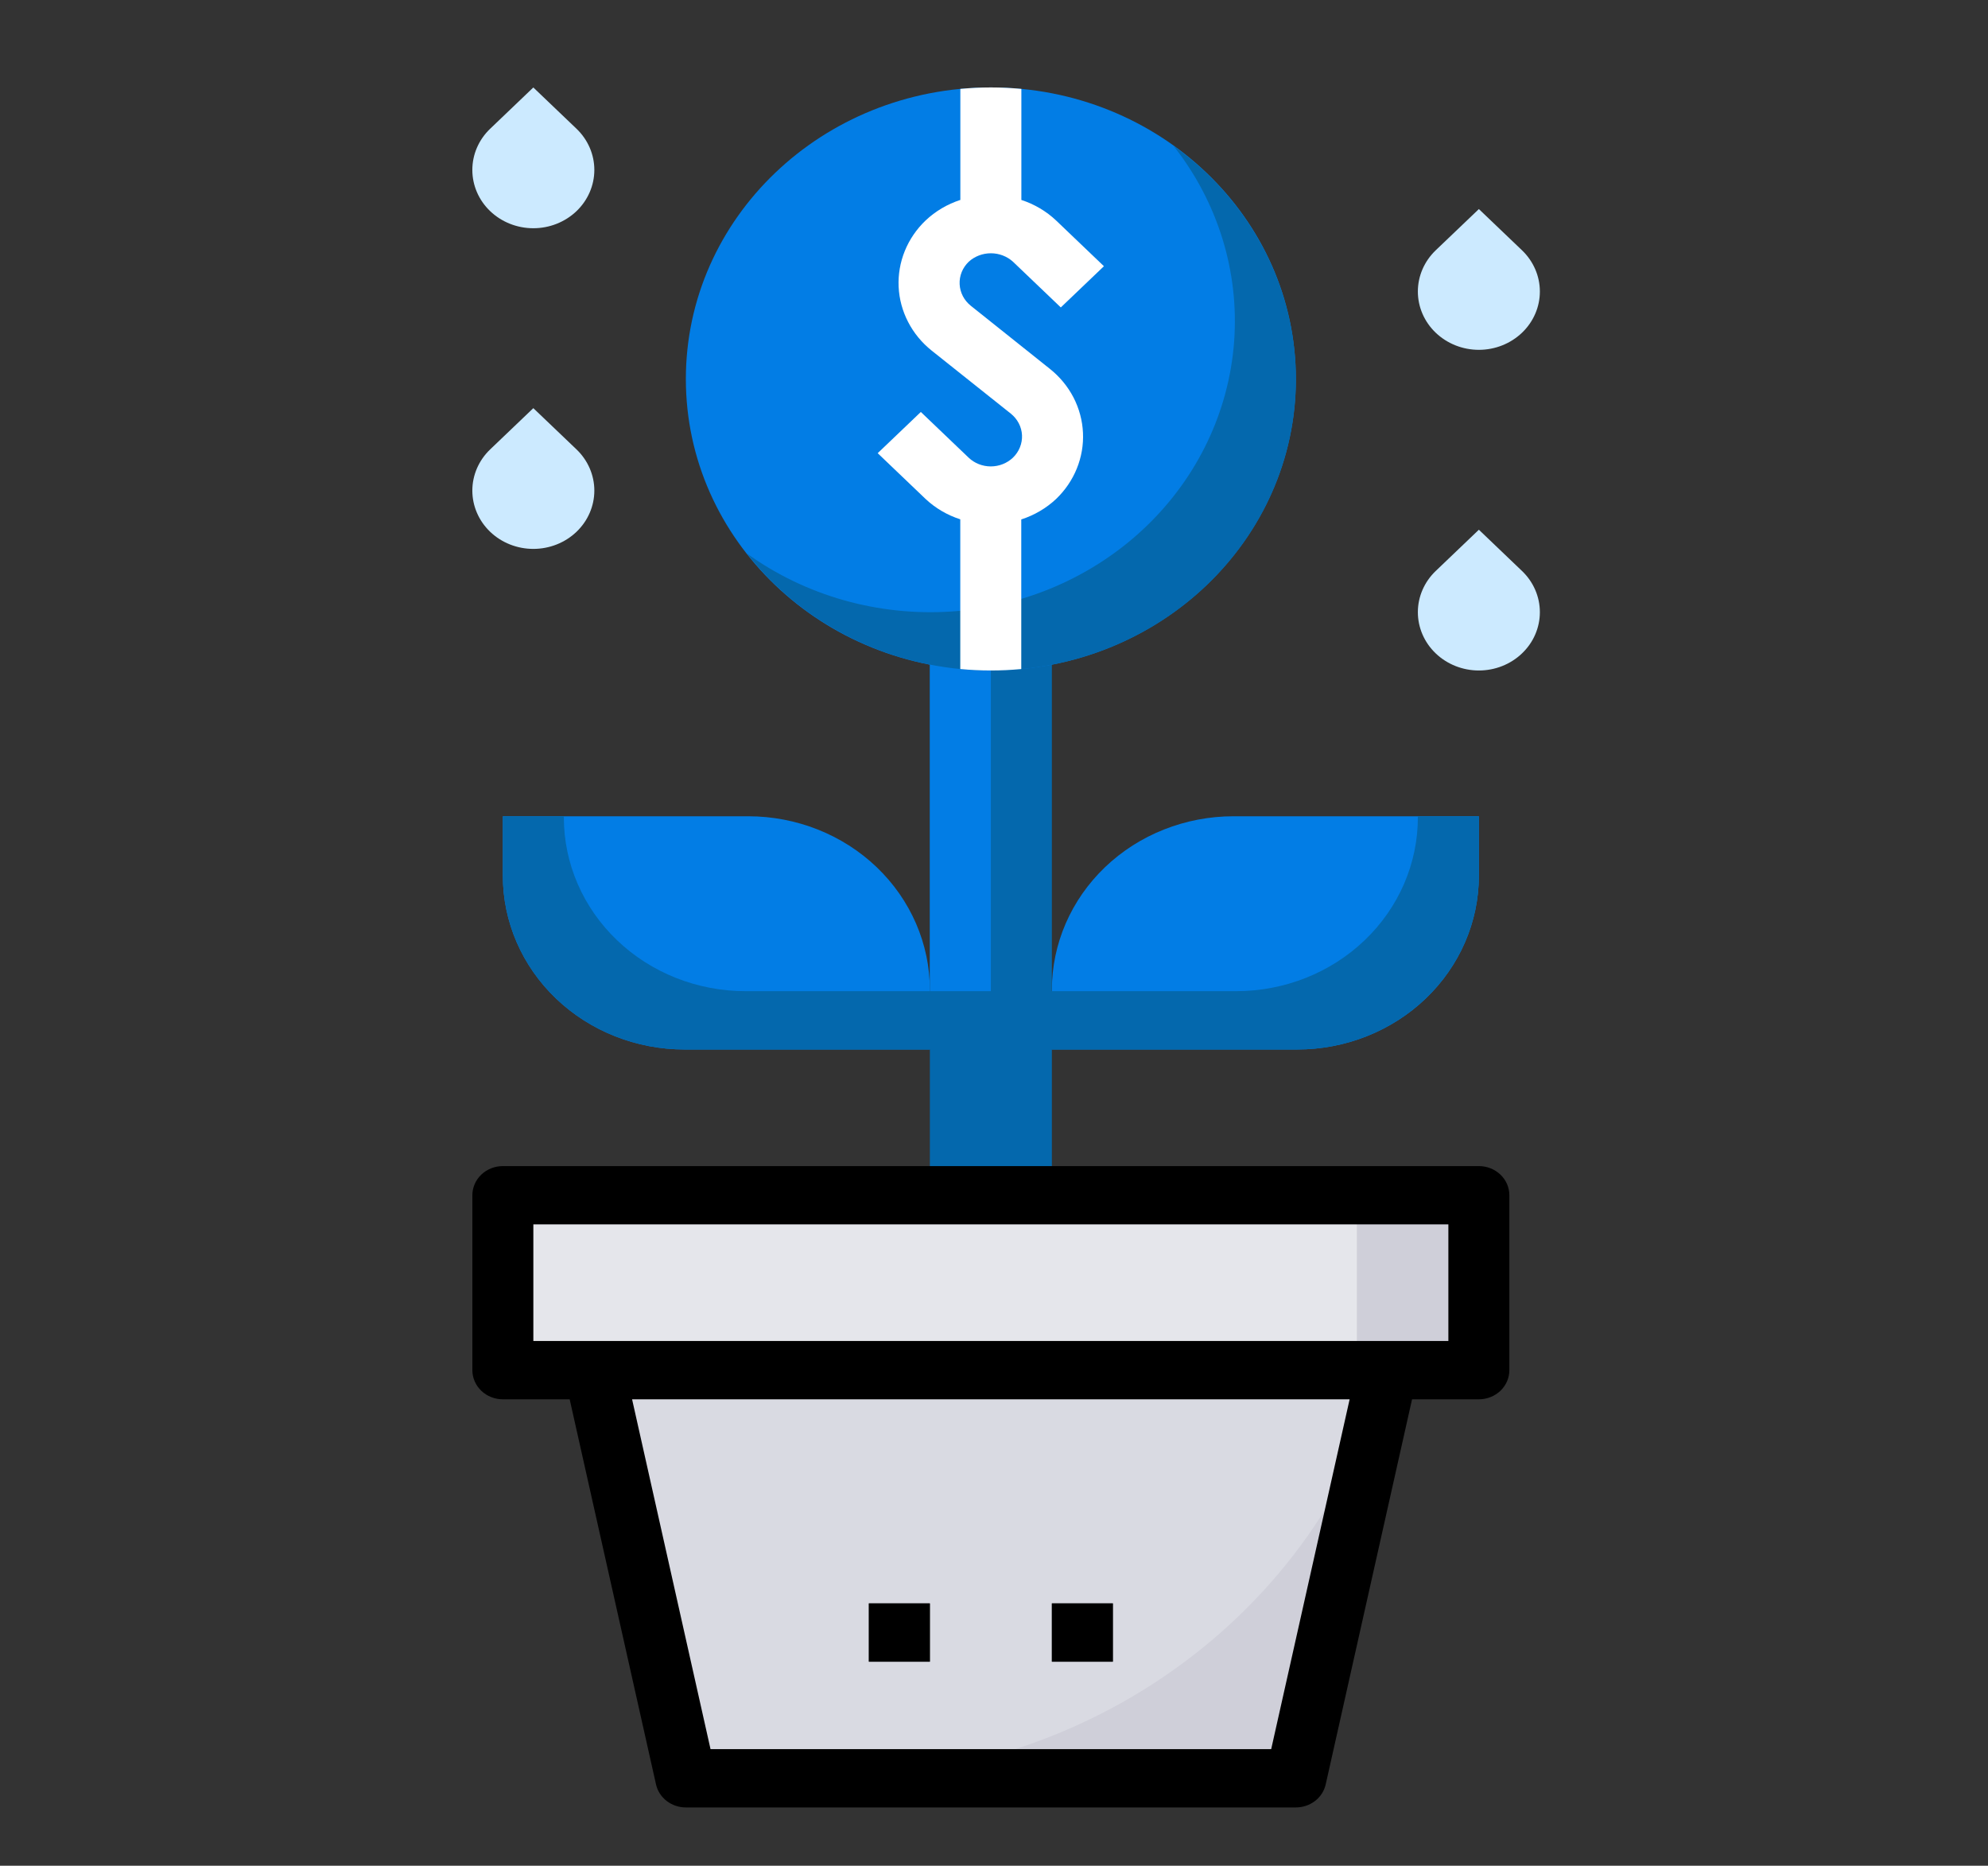 <svg width="81" height="76" viewBox="0 0 81 76" fill="none" xmlns="http://www.w3.org/2000/svg">
<rect x="0" y="0" width="81" height="76" fill="#333333" stroke="none"/>
<path d="M20.488 33.25H30.482C32.446 33.25 34.329 33.995 35.718 35.322C37.106 36.649 37.887 38.449 37.887 40.325V42.75H27.893C25.929 42.75 24.046 42.005 22.657 40.678C21.268 39.351 20.488 37.551 20.488 35.675V33.25Z" fill="#027DE5"/>
<path d="M52.852 42.75H42.858V40.325C42.858 38.449 43.638 36.649 45.026 35.322C46.415 33.995 48.298 33.25 50.262 33.25H60.256V35.675C60.256 37.551 59.476 39.351 58.087 40.678C56.699 42.005 54.815 42.75 52.852 42.75Z" fill="#027DE5"/>
<path d="M57.77 33.25V33.3C57.77 35.176 56.99 36.976 55.601 38.302C54.213 39.629 52.33 40.375 50.366 40.375H42.858V26.125C42.858 25.495 42.596 24.891 42.13 24.446C41.663 24 41.031 23.75 40.372 23.75C39.713 23.75 39.081 24 38.615 24.446C38.148 24.891 37.887 25.495 37.887 26.125V40.375H30.378C28.414 40.375 26.531 39.629 25.143 38.302C23.754 36.976 22.974 35.176 22.974 33.3V33.25H20.488V35.675C20.489 37.551 21.269 39.351 22.657 40.677C24.046 42.004 25.929 42.75 27.893 42.75H37.887V51.062H42.858V42.75H52.852C54.815 42.75 56.698 42.004 58.087 40.677C59.475 39.351 60.255 37.551 60.256 35.675V33.25H57.77Z" fill="#0468AD"/>
<path d="M40.372 27.312C47.236 27.312 52.799 21.996 52.799 15.438C52.799 8.879 47.236 3.562 40.372 3.562C33.509 3.562 27.945 8.879 27.945 15.438C27.945 21.996 33.509 27.312 40.372 27.312Z" fill="#027DE5"/>
<path d="M52.799 72.438H27.945L23.971 54.715H56.774L52.799 72.438Z" fill="#CFCFD9"/>
<path d="M33.832 72.438H27.945L23.968 54.715H56.776C55.651 59.732 52.76 64.228 48.584 67.454C44.408 70.679 39.201 72.438 33.832 72.438Z" fill="#D9DAE2"/>
<path d="M60.256 48.688H20.488V55.812H60.256V48.688Z" fill="#E5E6EB"/>
<path d="M60.256 48.688H55.285V55.812H60.256V48.688Z" fill="#CFCFD9"/>
<path d="M37.887 65.312H35.401V67.688H37.887V65.312Z" fill="#444444"/>
<path d="M45.343 65.312H42.858V67.688H45.343V65.312Z" fill="#444444"/>
<path d="M58.498 26.616C58.032 26.171 57.77 25.567 57.77 24.937C57.77 24.307 58.032 23.703 58.498 23.258L60.256 21.578L62.013 23.258C62.48 23.703 62.741 24.307 62.741 24.937C62.741 25.567 62.48 26.171 62.013 26.616C61.547 27.062 60.915 27.312 60.256 27.312C59.597 27.312 58.965 27.062 58.498 26.616Z" fill="#CCEAFF"/>
<path d="M58.498 13.554C58.032 13.109 57.77 12.505 57.77 11.875C57.77 11.245 58.032 10.641 58.498 10.195L60.256 8.516L62.013 10.195C62.479 10.641 62.741 11.245 62.741 11.875C62.741 12.505 62.479 13.109 62.013 13.554C61.547 13.999 60.915 14.25 60.256 14.25C59.597 14.25 58.964 13.999 58.498 13.554Z" fill="#CCEAFF"/>
<path d="M19.973 21.664C19.507 21.218 19.245 20.614 19.245 19.984C19.245 19.355 19.507 18.75 19.973 18.305L21.73 16.626L23.488 18.305C23.954 18.75 24.216 19.355 24.216 19.984C24.216 20.614 23.954 21.218 23.488 21.664C23.022 22.109 22.39 22.359 21.73 22.359C21.071 22.359 20.439 22.109 19.973 21.664Z" fill="#CCEAFF"/>
<path d="M19.973 8.602C19.506 8.156 19.245 7.552 19.245 6.922C19.245 6.292 19.506 5.688 19.973 5.243L21.73 3.563L23.488 5.243C23.954 5.688 24.216 6.292 24.216 6.922C24.216 7.552 23.954 8.156 23.488 8.602C23.021 9.047 22.389 9.297 21.73 9.297C21.071 9.297 20.439 9.047 19.973 8.602Z" fill="#CCEAFF"/>
<path d="M40.372 24.938H37.887V40.375H40.372V24.938Z" fill="#027DE5"/>
<path d="M47.819 5.947C49.618 8.23 50.493 11.058 50.284 13.909C50.074 16.76 48.794 19.443 46.679 21.464C44.564 23.485 41.756 24.709 38.773 24.909C35.789 25.108 32.83 24.272 30.44 22.553C31.506 23.916 32.867 25.044 34.429 25.86C35.991 26.677 37.719 27.162 39.495 27.284C41.271 27.406 43.054 27.162 44.722 26.568C46.391 25.973 47.906 25.043 49.165 23.84C50.424 22.637 51.398 21.189 52.02 19.594C52.642 18 52.898 16.297 52.77 14.599C52.642 12.902 52.134 11.251 51.279 9.758C50.425 8.265 49.245 6.966 47.819 5.947Z" fill="#0468AD"/>
<path d="M39.557 12.457C39.421 12.349 39.31 12.214 39.231 12.063C39.153 11.912 39.108 11.746 39.1 11.577C39.092 11.408 39.12 11.24 39.184 11.082C39.248 10.924 39.346 10.781 39.471 10.661C39.714 10.44 40.037 10.317 40.372 10.317C40.708 10.317 41.03 10.44 41.273 10.661L43.222 12.523L44.979 10.844L43.03 8.981C42.631 8.604 42.147 8.318 41.615 8.145V3.622C41.206 3.584 40.792 3.562 40.372 3.562C39.952 3.562 39.538 3.584 39.129 3.622V8.144C38.597 8.317 38.113 8.603 37.713 8.981C37.343 9.334 37.055 9.757 36.866 10.222C36.677 10.687 36.591 11.185 36.614 11.684C36.638 12.183 36.77 12.671 37.002 13.118C37.233 13.566 37.56 13.962 37.961 14.282L41.184 16.848C41.319 16.956 41.43 17.09 41.509 17.242C41.588 17.393 41.633 17.558 41.641 17.727C41.649 17.896 41.62 18.064 41.556 18.222C41.493 18.38 41.395 18.523 41.271 18.643C41.031 18.871 40.707 18.999 40.369 18.999C40.031 18.999 39.707 18.871 39.467 18.643L37.519 16.781L35.761 18.46L37.71 20.323C38.11 20.699 38.594 20.983 39.126 21.154V27.253C39.535 27.291 39.948 27.312 40.368 27.312C40.788 27.312 41.202 27.291 41.611 27.253V21.159C42.143 20.987 42.627 20.703 43.028 20.328C43.397 19.975 43.685 19.552 43.874 19.087C44.063 18.621 44.149 18.123 44.125 17.625C44.102 17.126 43.97 16.638 43.739 16.19C43.507 15.743 43.18 15.347 42.779 15.027L39.557 12.457Z" fill="white"/>
<path d="M60.256 47.5H20.488C20.159 47.5 19.843 47.625 19.61 47.848C19.377 48.071 19.246 48.373 19.246 48.688V55.812C19.246 56.127 19.377 56.429 19.61 56.652C19.843 56.875 20.159 57 20.488 57H23.211L26.729 72.687C26.789 72.953 26.942 73.191 27.163 73.361C27.385 73.532 27.66 73.625 27.945 73.625H52.799C53.084 73.625 53.359 73.532 53.581 73.361C53.802 73.191 53.955 72.953 54.015 72.687L57.533 57H60.256C60.585 57 60.901 56.875 61.135 56.652C61.368 56.429 61.498 56.127 61.498 55.812V48.688C61.498 48.373 61.368 48.071 61.135 47.848C60.901 47.625 60.585 47.5 60.256 47.5ZM51.794 71.25H28.95L25.754 57H54.99L51.794 71.25ZM59.013 54.625H21.731V49.875H59.013V54.625Z" fill="black"/>
<path d="M37.887 65.312H35.401V67.688H37.887V65.312Z" fill="black"/>
<path d="M45.343 65.312H42.858V67.688H45.343V65.312Z" fill="black"/>
</svg>
